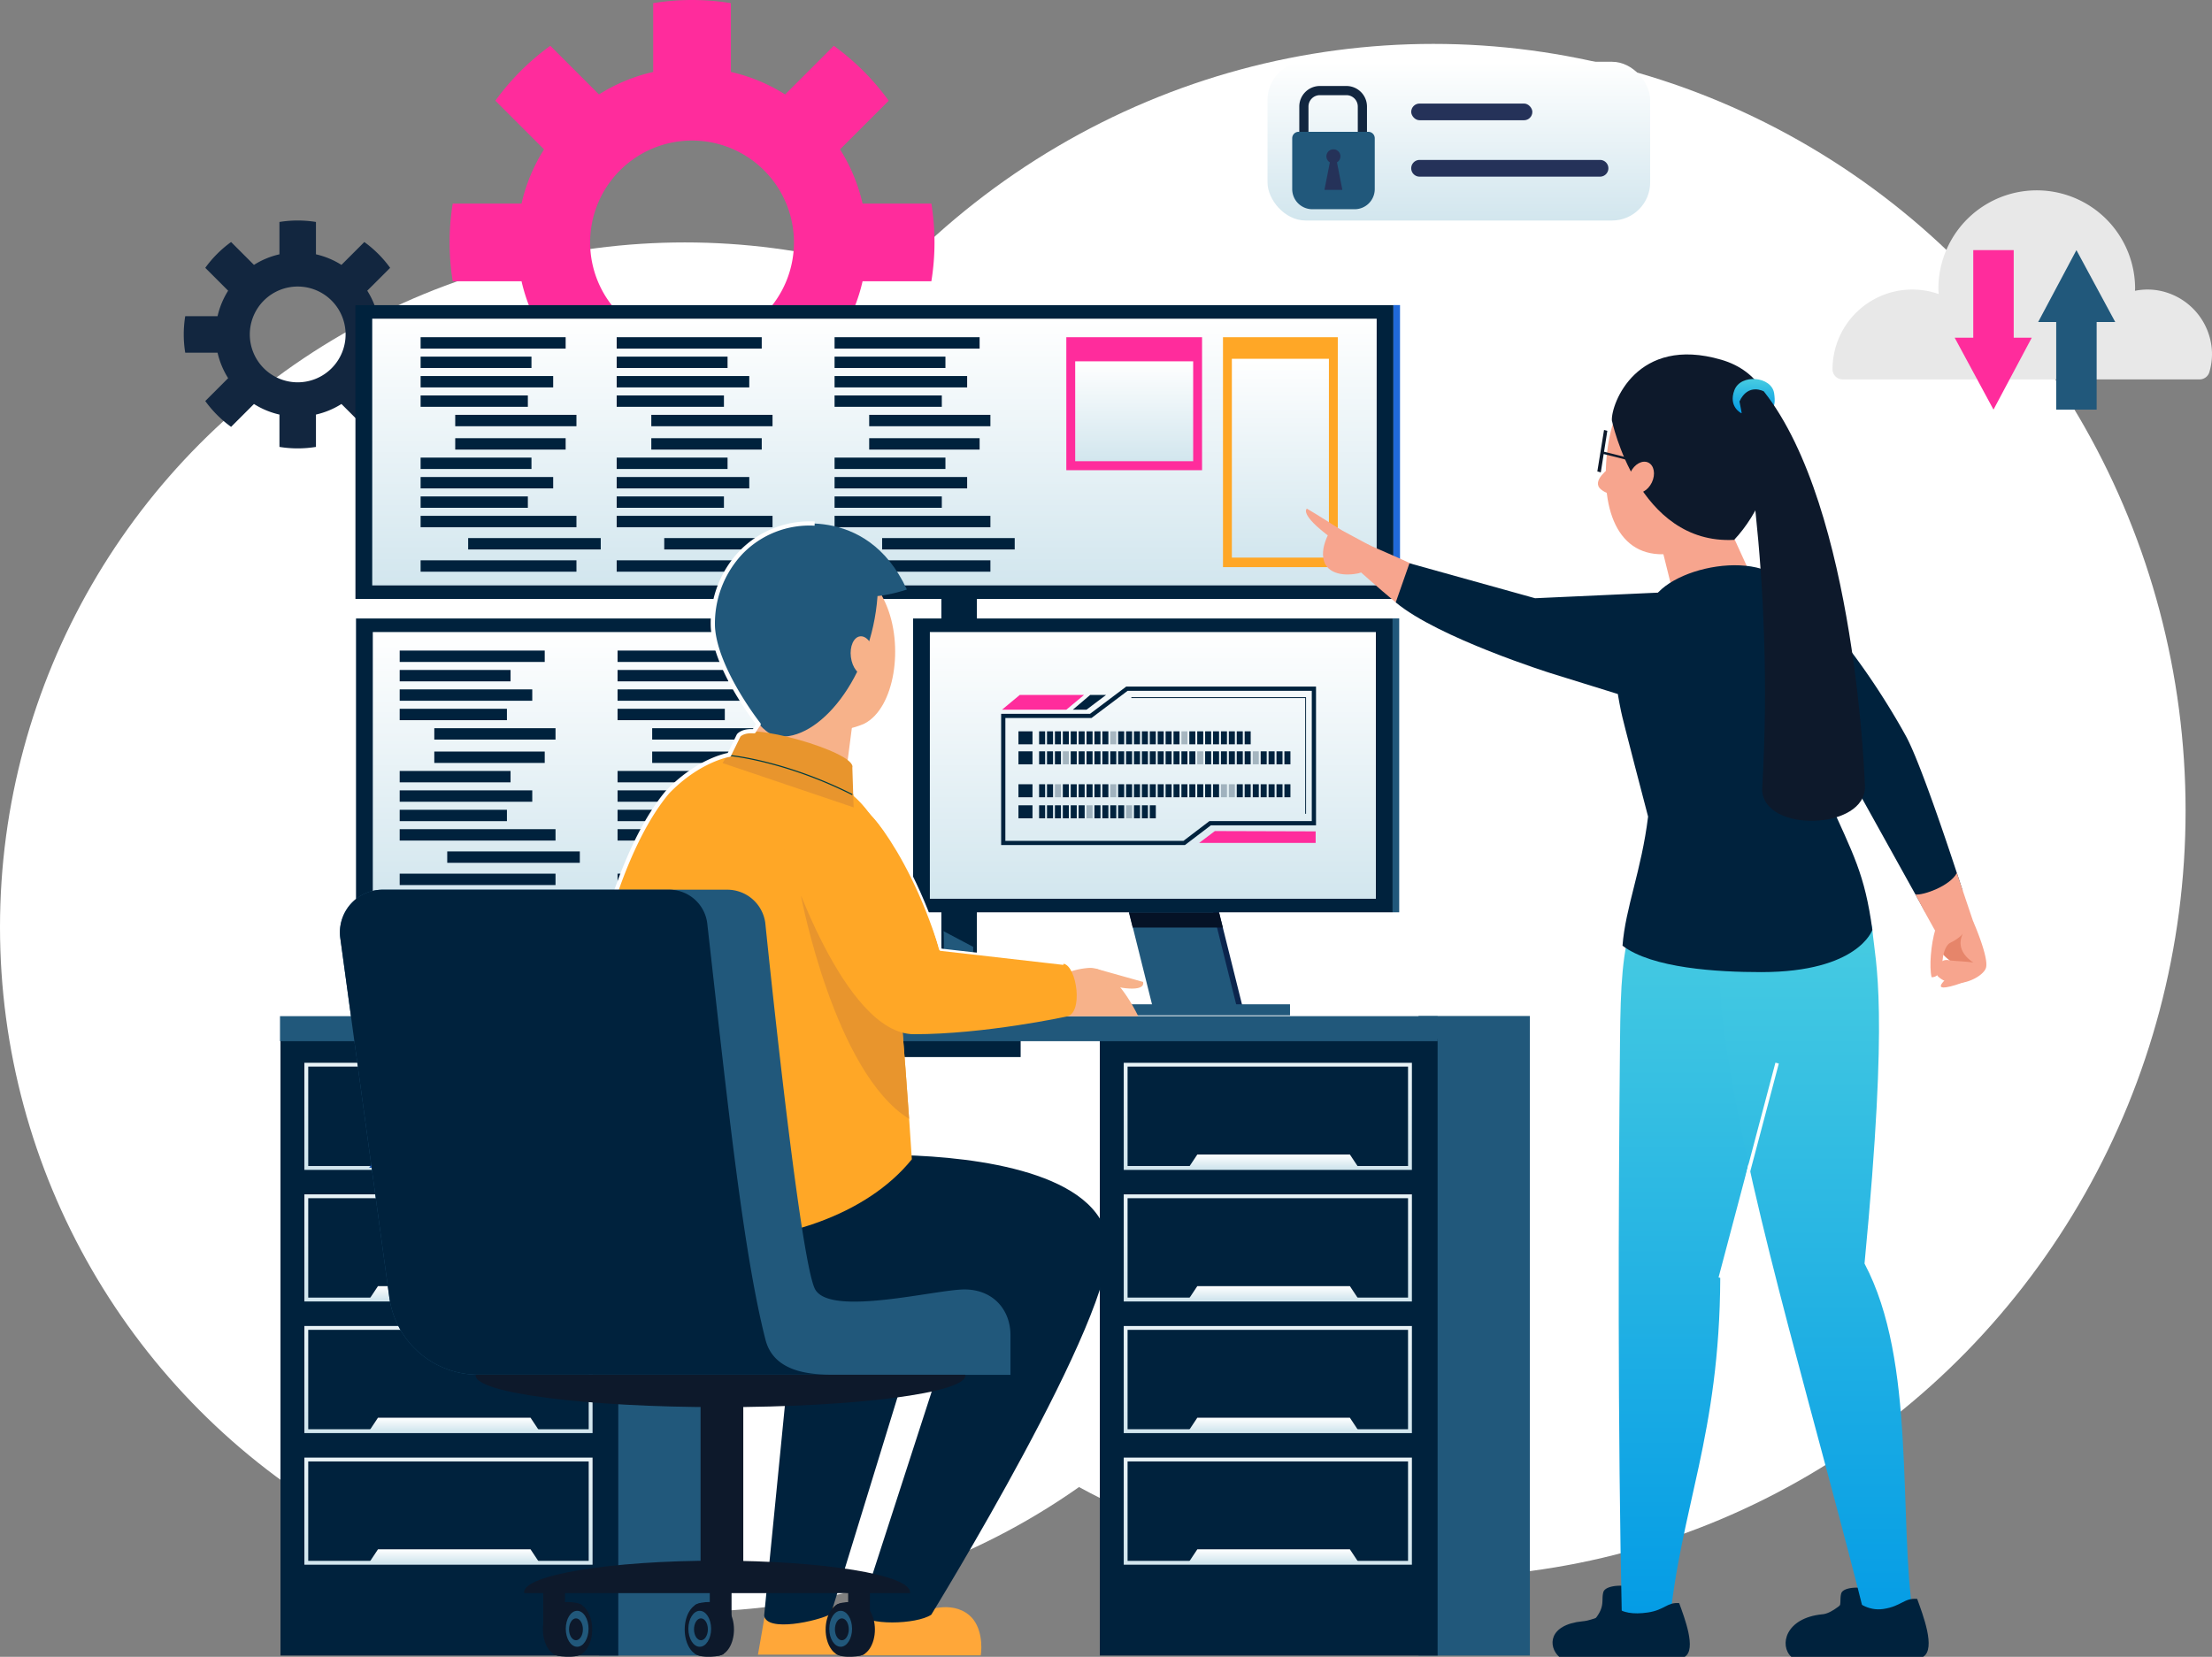 <svg xmlns="http://www.w3.org/2000/svg" xmlns:xlink="http://www.w3.org/1999/xlink" width="505" height="378.305" viewBox="0 0 505 378.305">
  <rect x="0" y="0" width="505" height="378.305" fill="#808080" stroke="none"/>
  <defs>
    <linearGradient id="linear-gradient" x1="0.5" x2="0.5" y2="1" gradientUnits="objectBoundingBox">
      <stop offset="0" stop-color="#fff"/>
      <stop offset="1" stop-color="#d2e6ee"/>
    </linearGradient>
    <linearGradient id="linear-gradient-21" x1="0.5" x2="0.5" y2="1" gradientUnits="objectBoundingBox">
      <stop offset="0" stop-color="#4dd0e1"/>
      <stop offset="1" stop-color="#039be5"/>
    </linearGradient>
  </defs>
  <g id="Grupo_179242" data-name="Grupo 179242" transform="translate(-312.615 -7250.682)">
    <ellipse id="Elipse_5564" data-name="Elipse 5564" cx="171.735" cy="175.079" rx="171.735" ry="175.079" transform="translate(468.115 7260.705)" fill="#fff"/>
    <circle id="Elipse_5565" data-name="Elipse 5565" cx="156.345" cy="156.345" r="156.345" transform="translate(312.615 7306.035)" fill="#fff"/>
    <path id="Trazado_195207" data-name="Trazado 195207" d="M526.262,201.884a55.257,55.257,0,0,0,0-17.733H510.554a39.667,39.667,0,0,0-5.141-12.382l11.108-11.109a55.618,55.618,0,0,0-12.539-12.539l-11.108,11.107a39.693,39.693,0,0,0-12.382-5.14V138.38a55.266,55.266,0,0,0-17.734,0v15.708a39.655,39.655,0,0,0-12.381,5.14L439.268,148.12a55.654,55.654,0,0,0-12.541,12.539l11.109,11.109a39.66,39.66,0,0,0-5.14,12.382H416.988a55.255,55.255,0,0,0,0,17.733H432.7a39.662,39.662,0,0,0,5.14,12.382l-11.109,11.109a55.686,55.686,0,0,0,12.541,12.541l11.109-11.109a39.668,39.668,0,0,0,12.381,5.14v15.708a55.262,55.262,0,0,0,17.734,0V231.946a39.664,39.664,0,0,0,12.382-5.14l11.108,11.109a55.65,55.65,0,0,0,12.539-12.541l-11.108-11.109a39.669,39.669,0,0,0,5.141-12.382Zm-54.638,14.4a23.265,23.265,0,1,1,23.265-23.265A23.265,23.265,0,0,1,471.624,216.282Z" transform="translate(-1.017 7113.019)" fill="#ff2c9c"/>
    <path id="Trazado_195208" data-name="Trazado 195208" d="M418.551,191.735a25.977,25.977,0,0,0,0-8.335h-7.382a18.651,18.651,0,0,0-2.417-5.819l5.222-5.221a26.157,26.157,0,0,0-5.894-5.894l-5.222,5.221a18.617,18.617,0,0,0-5.819-2.416v-7.382a25.976,25.976,0,0,0-8.335,0v7.382a18.631,18.631,0,0,0-5.819,2.416l-5.221-5.221a26.135,26.135,0,0,0-5.894,5.894l5.221,5.221a18.647,18.647,0,0,0-2.416,5.819h-7.382a25.977,25.977,0,0,0,0,8.335h7.382a18.647,18.647,0,0,0,2.416,5.819l-5.221,5.221a26.135,26.135,0,0,0,5.894,5.894l5.221-5.221a18.632,18.632,0,0,0,5.819,2.416v7.384a25.975,25.975,0,0,0,8.335,0v-7.384a18.618,18.618,0,0,0,5.819-2.416l5.222,5.221a26.157,26.157,0,0,0,5.894-5.894l-5.222-5.221a18.651,18.651,0,0,0,2.417-5.819ZM392.872,198.5a10.935,10.935,0,1,1,10.934-10.934A10.934,10.934,0,0,1,392.872,198.5Z" transform="translate(-12.291 7139.477)" fill="#12263f"/>
    <g id="Grupo_152551" data-name="Grupo 152551" transform="translate(376.539 7320.339)">
      <g id="Grupo_61666" data-name="Grupo 61666" transform="translate(0 0)">
        <g id="Grupo_61627" data-name="Grupo 61627" transform="translate(139.839 40.504)">
          <rect id="Rectángulo_29704" data-name="Rectángulo 29704" width="29.251" height="13.612" transform="translate(0 117.588)" fill="#00223d"/>
          <rect id="Rectángulo_29705" data-name="Rectángulo 29705" width="8.109" height="121.643" transform="translate(11.15)" fill="#00223d"/>
          <path id="Trazado_131892" data-name="Trazado 131892" d="M944.393,1331.175l6.761,3.575v11.5h-6.761S944.587,1331.37,944.393,1331.175Z" transform="translate(-932.744 -1228.718)" fill="#21587b"/>
        </g>
        <g id="Grupo_61640" data-name="Grupo 61640" transform="translate(0 162.327)">
          <g id="Grupo_61633" data-name="Grupo 61633" transform="translate(0.111 5.263)">
            <rect id="Rectángulo_29706" data-name="Rectángulo 29706" width="25.419" height="140.76" transform="translate(72.763)" fill="#21587b"/>
            <g id="Grupo_61632" data-name="Grupo 61632">
              <rect id="Rectángulo_29707" data-name="Rectángulo 29707" width="77.116" height="140.76" fill="#00223d"/>
              <g id="Grupo_61628" data-name="Grupo 61628" transform="translate(5.456 5.417)">
                <path id="Trazado_131893" data-name="Trazado 131893" d="M721.063,1415.164h-65.79v-24.456h65.79Zm-64.91-.879h64.03v-22.7h-64.03Z" transform="translate(-655.273 -1390.708)" fill="url(#linear-gradient)"/>
                <path id="Trazado_131894" data-name="Trazado 131894" d="M723.431,1435.246H684.567l2.017-3.036h34.83Z" transform="translate(-669.782 -1411.264)" fill="#1b57b3"/>
              </g>
              <g id="Grupo_61629" data-name="Grupo 61629" transform="translate(5.456 35.468)">
                <path id="Trazado_131895" data-name="Trazado 131895" d="M721.063,1474.7h-65.79v-24.456h65.79Zm-64.91-.879h64.03v-22.7h-64.03Z" transform="translate(-655.273 -1450.249)" fill="url(#linear-gradient)"/>
                <path id="Trazado_131896" data-name="Trazado 131896" d="M723.431,1494.786H684.567l2.017-3.035h34.83Z" transform="translate(-669.782 -1470.805)" fill="url(#linear-gradient)"/>
              </g>
              <g id="Grupo_61630" data-name="Grupo 61630" transform="translate(5.456 65.518)">
                <path id="Trazado_131897" data-name="Trazado 131897" d="M721.063,1534.245h-65.79v-24.456h65.79Zm-64.91-.879h64.03v-22.7h-64.03Z" transform="translate(-655.273 -1509.789)" fill="url(#linear-gradient)"/>
                <path id="Trazado_131898" data-name="Trazado 131898" d="M723.431,1554.327H684.567l2.017-3.035h34.83Z" transform="translate(-669.782 -1530.345)" fill="url(#linear-gradient)"/>
              </g>
              <g id="Grupo_61631" data-name="Grupo 61631" transform="translate(5.456 95.569)">
                <path id="Trazado_131899" data-name="Trazado 131899" d="M721.063,1593.786h-65.79V1569.33h65.79Zm-64.91-.879h64.03v-22.7h-64.03Z" transform="translate(-655.273 -1569.33)" fill="url(#linear-gradient)"/>
                <path id="Trazado_131900" data-name="Trazado 131900" d="M723.431,1613.867H684.567l2.017-3.035h34.83Z" transform="translate(-669.782 -1589.886)" fill="url(#linear-gradient)"/>
              </g>
            </g>
          </g>
          <g id="Grupo_61639" data-name="Grupo 61639" transform="translate(187.166)">
            <rect id="Rectángulo_29708" data-name="Rectángulo 29708" width="25.419" height="146.023" transform="translate(72.763)" fill="#21587b"/>
            <g id="Grupo_61638" data-name="Grupo 61638" transform="translate(0 5.263)">
              <rect id="Rectángulo_29709" data-name="Rectángulo 29709" width="77.116" height="140.76" fill="#00223d"/>
              <g id="Grupo_61634" data-name="Grupo 61634" transform="translate(5.456 5.417)">
                <path id="Trazado_131901" data-name="Trazado 131901" d="M1091.685,1415.164H1025.9v-24.456h65.79Zm-64.91-.879h64.03v-22.7h-64.03Z" transform="translate(-1025.895 -1390.708)" fill="url(#linear-gradient)"/>
                <path id="Trazado_131902" data-name="Trazado 131902" d="M1094.053,1435.246h-38.864l2.017-3.036h34.83Z" transform="translate(-1040.404 -1411.264)" fill="url(#linear-gradient)"/>
              </g>
              <g id="Grupo_61635" data-name="Grupo 61635" transform="translate(5.456 35.468)">
                <path id="Trazado_131903" data-name="Trazado 131903" d="M1091.685,1474.7H1025.9v-24.456h65.79Zm-64.91-.879h64.03v-22.7h-64.03Z" transform="translate(-1025.895 -1450.249)" fill="url(#linear-gradient)"/>
                <path id="Trazado_131904" data-name="Trazado 131904" d="M1094.053,1494.786h-38.864l2.017-3.035h34.83Z" transform="translate(-1040.404 -1470.805)" fill="url(#linear-gradient)"/>
              </g>
              <g id="Grupo_61636" data-name="Grupo 61636" transform="translate(5.456 65.518)">
                <path id="Trazado_131905" data-name="Trazado 131905" d="M1091.685,1534.245H1025.9v-24.456h65.79Zm-64.91-.879h64.03v-22.7h-64.03Z" transform="translate(-1025.895 -1509.789)" fill="url(#linear-gradient)"/>
                <path id="Trazado_131906" data-name="Trazado 131906" d="M1094.053,1554.327h-38.864l2.017-3.035h34.83Z" transform="translate(-1040.404 -1530.345)" fill="url(#linear-gradient)"/>
              </g>
              <g id="Grupo_61637" data-name="Grupo 61637" transform="translate(5.456 95.569)">
                <path id="Trazado_131907" data-name="Trazado 131907" d="M1091.685,1593.786H1025.9V1569.33h65.79Zm-64.91-.879h64.03v-22.7h-64.03Z" transform="translate(-1025.895 -1569.33)" fill="url(#linear-gradient)"/>
                <path id="Trazado_131908" data-name="Trazado 131908" d="M1094.053,1613.867h-38.864l2.017-3.035h34.83Z" transform="translate(-1040.404 -1589.886)" fill="url(#linear-gradient)"/>
              </g>
            </g>
          </g>
          <rect id="Rectángulo_29710" data-name="Rectángulo 29710" width="264.285" height="5.715" transform="translate(0 0.037)" fill="#21587b"/>
        </g>
        <g id="Grupo_61647" data-name="Grupo 61647" transform="translate(17.355 71.548)">
          <g id="Grupo_61641" data-name="Grupo 61641" transform="translate(38.546 23.969)">
            <path id="Trazado_131909" data-name="Trazado 131909" d="M793.25,1302.926H774.037l-16.4-65.754h19.213Z" transform="translate(-756.308 -1237.172)" fill="#0b254d"/>
            <path id="Trazado_131910" data-name="Trazado 131910" d="M790.615,1302.926H771.4L755,1237.172h19.213Z" transform="translate(-755.002 -1237.172)" fill="#2475f2"/>
            <path id="Trazado_131911" data-name="Trazado 131911" d="M797.7,1326.131H777.124l-.864-3.463h20.572Z" transform="translate(-765.531 -1279.518)" fill="#0b254d"/>
          </g>
          <g id="Grupo_61646" data-name="Grupo 61646">
            <rect id="Rectángulo_29711" data-name="Rectángulo 29711" width="109.485" height="67.089" transform="translate(0 0.017)" fill="#00223d"/>
            <rect id="Rectángulo_29712" data-name="Rectángulo 29712" width="101.822" height="60.901" transform="translate(3.832 3.111)" fill="url(#linear-gradient)"/>
            <g id="Grupo_61643" data-name="Grupo 61643" transform="translate(9.968 7.34)">
              <g id="Grupo_61642" data-name="Grupo 61642">
                <rect id="Rectángulo_29713" data-name="Rectángulo 29713" width="33.114" height="2.598" fill="#00223d"/>
                <rect id="Rectángulo_29714" data-name="Rectángulo 29714" width="25.311" height="2.598" transform="translate(0 4.432)" fill="#00223d"/>
                <rect id="Rectángulo_29715" data-name="Rectángulo 29715" width="30.268" height="2.598" transform="translate(0 8.863)" fill="#00223d"/>
                <rect id="Rectángulo_29716" data-name="Rectángulo 29716" width="24.485" height="2.598" transform="translate(0 13.295)" fill="#00223d"/>
                <rect id="Rectángulo_29717" data-name="Rectángulo 29717" width="27.674" height="2.598" transform="translate(7.904 17.727)" fill="#00223d"/>
                <rect id="Rectángulo_29718" data-name="Rectángulo 29718" width="25.21" height="2.598" transform="translate(7.904 23.058)" fill="#00223d"/>
                <rect id="Rectángulo_29719" data-name="Rectángulo 29719" width="25.311" height="2.598" transform="translate(0 27.489)" fill="#00223d"/>
                <rect id="Rectángulo_29720" data-name="Rectángulo 29720" width="30.268" height="2.598" transform="translate(0 31.921)" fill="#00223d"/>
                <rect id="Rectángulo_29721" data-name="Rectángulo 29721" width="24.485" height="2.598" transform="translate(0 36.353)" fill="#00223d"/>
                <rect id="Rectángulo_29722" data-name="Rectángulo 29722" width="35.579" height="2.598" transform="translate(0 40.784)" fill="#00223d"/>
                <rect id="Rectángulo_29723" data-name="Rectángulo 29723" width="30.268" height="2.598" transform="translate(10.857 45.863)" fill="#00223d"/>
                <rect id="Rectángulo_29724" data-name="Rectángulo 29724" width="35.579" height="2.598" transform="translate(0 50.941)" fill="#00223d"/>
              </g>
            </g>
            <g id="Grupo_61645" data-name="Grupo 61645" transform="translate(59.71 7.34)">
              <g id="Grupo_61644" data-name="Grupo 61644">
                <rect id="Rectángulo_29725" data-name="Rectángulo 29725" width="33.114" height="2.598" fill="#00223d"/>
                <rect id="Rectángulo_29726" data-name="Rectángulo 29726" width="25.311" height="2.598" transform="translate(0 4.432)" fill="#00223d"/>
                <rect id="Rectángulo_29727" data-name="Rectángulo 29727" width="30.268" height="2.598" transform="translate(0 8.863)" fill="#00223d"/>
                <rect id="Rectángulo_29728" data-name="Rectángulo 29728" width="24.485" height="2.598" transform="translate(0 13.295)" fill="#00223d"/>
                <rect id="Rectángulo_29729" data-name="Rectángulo 29729" width="27.674" height="2.598" transform="translate(7.904 17.727)" fill="#00223d"/>
                <rect id="Rectángulo_29730" data-name="Rectángulo 29730" width="25.209" height="2.598" transform="translate(7.904 23.058)" fill="#00223d"/>
                <rect id="Rectángulo_29731" data-name="Rectángulo 29731" width="25.311" height="2.598" transform="translate(0 27.489)" fill="#00223d"/>
                <rect id="Rectángulo_29732" data-name="Rectángulo 29732" width="30.268" height="2.598" transform="translate(0 31.921)" fill="#00223d"/>
                <rect id="Rectángulo_29733" data-name="Rectángulo 29733" width="24.485" height="2.598" transform="translate(0 36.353)" fill="#00223d"/>
                <rect id="Rectángulo_29734" data-name="Rectángulo 29734" width="35.579" height="2.598" transform="translate(0 40.784)" fill="#00223d"/>
                <rect id="Rectángulo_29735" data-name="Rectángulo 29735" width="30.268" height="2.598" transform="translate(10.857 45.863)" fill="#00223d"/>
                <rect id="Rectángulo_29736" data-name="Rectángulo 29736" width="35.579" height="2.598" transform="translate(0 50.941)" fill="#00223d"/>
              </g>
            </g>
            <rect id="Rectángulo_29737" data-name="Rectángulo 29737" width="1.507" height="67.105" transform="translate(109.477)" fill="#15458c"/>
          </g>
          <rect id="Rectángulo_29738" data-name="Rectángulo 29738" width="52.716" height="2.523" transform="translate(33.337 88.105)" fill="#2475f2"/>
        </g>
        <g id="Grupo_61657" data-name="Grupo 61657" transform="translate(144.532 71.548)">
          <g id="Grupo_61648" data-name="Grupo 61648" transform="translate(38.546 23.969)">
            <path id="Trazado_131912" data-name="Trazado 131912" d="M1045.232,1302.926h-19.213l-16.4-65.754h19.213Z" transform="translate(-1008.29 -1237.172)" fill="#0b254d"/>
            <path id="Trazado_131913" data-name="Trazado 131913" d="M1042.6,1302.926h-19.213l-16.4-65.754H1026.2Z" transform="translate(-1006.984 -1237.172)" fill="#21587b"/>
            <path id="Trazado_131914" data-name="Trazado 131914" d="M1049.678,1326.131h-20.572l-.864-3.463h20.572Z" transform="translate(-1017.513 -1279.518)" fill="#051226"/>
          </g>
          <g id="Grupo_61656" data-name="Grupo 61656">
            <rect id="Rectángulo_29739" data-name="Rectángulo 29739" width="109.485" height="67.089" transform="translate(0 0.017)" fill="#00223d"/>
            <rect id="Rectángulo_29740" data-name="Rectángulo 29740" width="101.822" height="60.901" transform="translate(3.832 3.111)" fill="url(#linear-gradient)"/>
            <g id="Grupo_61655" data-name="Grupo 61655" transform="translate(20.107 15.563)">
              <g id="Grupo_61650" data-name="Grupo 61650">
                <path id="Trazado_131915" data-name="Trazado 131915" d="M1012.41,1256.7H970.451v-29.969h20.293l8.262-6.216h43.329V1252.2h-24.013Zm-41-.964h40.67l5.911-4.5h23.376V1221.48H999.328l-8.261,6.215H971.415Z" transform="translate(-970.451 -1220.516)" fill="#00223d"/>
                <g id="Grupo_61649" data-name="Grupo 61649" transform="translate(0.193 1.909)">
                  <path id="Trazado_131916" data-name="Trazado 131916" d="M989.561,1224.3l-4.045,3.369H970.834l4.054-3.369Z" transform="translate(-970.834 -1224.298)" fill="#ff2c9c"/>
                  <path id="Trazado_131917" data-name="Trazado 131917" d="M1010.462,1224.3l-4.47,3.369h-3.118l3.958-3.369Z" transform="translate(-986.703 -1224.298)" fill="#00223d"/>
                </g>
                <path id="Trazado_131918" data-name="Trazado 131918" d="M1063.587,1285.88l-3.6,2.714h26.609v-2.646Z" transform="translate(-1014.797 -1252.89)" fill="#ff2c9c"/>
                <path id="Trazado_131919" data-name="Trazado 131919" d="M1069.23,1251.94h-.193v-26.424h-39.686v-.193h39.878Z" transform="translate(-999.624 -1222.897)" fill="#00223d"/>
              </g>
              <g id="Grupo_61651" data-name="Grupo 61651" transform="translate(3.949 10.216)">
                <rect id="Rectángulo_29741" data-name="Rectángulo 29741" width="3.206" height="2.968" fill="#00223d"/>
                <rect id="Rectángulo_29742" data-name="Rectángulo 29742" width="1.377" height="2.968" transform="translate(4.714)" fill="#00223d"/>
                <rect id="Rectángulo_29743" data-name="Rectángulo 29743" width="1.378" height="2.968" transform="translate(6.519)" fill="#00223d"/>
                <rect id="Rectángulo_29744" data-name="Rectángulo 29744" width="1.377" height="2.968" transform="translate(8.324)" fill="#00223d"/>
                <rect id="Rectángulo_29745" data-name="Rectángulo 29745" width="1.377" height="2.968" transform="translate(10.129)" fill="#00223d"/>
                <rect id="Rectángulo_29746" data-name="Rectángulo 29746" width="1.377" height="2.968" transform="translate(11.934)" fill="#00223d"/>
                <rect id="Rectángulo_29747" data-name="Rectángulo 29747" width="1.377" height="2.968" transform="translate(13.739)" fill="#00223d"/>
                <rect id="Rectángulo_29748" data-name="Rectángulo 29748" width="1.377" height="2.968" transform="translate(15.544)" fill="#00223d"/>
                <rect id="Rectángulo_29749" data-name="Rectángulo 29749" width="1.377" height="2.968" transform="translate(17.349)" fill="#00223d"/>
                <rect id="Rectángulo_29750" data-name="Rectángulo 29750" width="1.378" height="2.968" transform="translate(19.154)" fill="#00223d"/>
                <rect id="Rectángulo_29751" data-name="Rectángulo 29751" width="1.377" height="2.968" transform="translate(20.959)" fill="#00223d" opacity="0.3"/>
                <rect id="Rectángulo_29752" data-name="Rectángulo 29752" width="1.377" height="2.968" transform="translate(22.764)" fill="#00223d"/>
                <rect id="Rectángulo_29753" data-name="Rectángulo 29753" width="1.377" height="2.968" transform="translate(24.569)" fill="#00223d"/>
                <rect id="Rectángulo_29754" data-name="Rectángulo 29754" width="1.377" height="2.968" transform="translate(26.374)" fill="#00223d"/>
                <rect id="Rectángulo_29755" data-name="Rectángulo 29755" width="1.377" height="2.968" transform="translate(28.179)" fill="#00223d"/>
                <rect id="Rectángulo_29756" data-name="Rectángulo 29756" width="1.377" height="2.968" transform="translate(29.984)" fill="#00223d"/>
                <rect id="Rectángulo_29757" data-name="Rectángulo 29757" width="1.377" height="2.968" transform="translate(31.789)" fill="#00223d"/>
                <rect id="Rectángulo_29758" data-name="Rectángulo 29758" width="1.377" height="2.968" transform="translate(33.594)" fill="#00223d"/>
                <rect id="Rectángulo_29759" data-name="Rectángulo 29759" width="1.377" height="2.968" transform="translate(35.399)" fill="#00223d"/>
                <rect id="Rectángulo_29760" data-name="Rectángulo 29760" width="1.377" height="2.968" transform="translate(37.204)" fill="#00223d" opacity="0.3"/>
                <rect id="Rectángulo_29761" data-name="Rectángulo 29761" width="1.377" height="2.968" transform="translate(39.009)" fill="#00223d"/>
                <rect id="Rectángulo_29762" data-name="Rectángulo 29762" width="1.377" height="2.968" transform="translate(40.814)" fill="#00223d"/>
                <rect id="Rectángulo_29763" data-name="Rectángulo 29763" width="1.377" height="2.968" transform="translate(42.619)" fill="#00223d"/>
                <rect id="Rectángulo_29764" data-name="Rectángulo 29764" width="1.377" height="2.968" transform="translate(44.424)" fill="#00223d"/>
                <rect id="Rectángulo_29765" data-name="Rectángulo 29765" width="1.377" height="2.968" transform="translate(46.229)" fill="#00223d"/>
                <rect id="Rectángulo_29766" data-name="Rectángulo 29766" width="1.377" height="2.968" transform="translate(48.034)" fill="#00223d"/>
                <rect id="Rectángulo_29767" data-name="Rectángulo 29767" width="1.378" height="2.968" transform="translate(49.839)" fill="#00223d"/>
                <rect id="Rectángulo_29768" data-name="Rectángulo 29768" width="1.377" height="2.968" transform="translate(51.644)" fill="#00223d"/>
              </g>
              <g id="Grupo_61652" data-name="Grupo 61652" transform="translate(3.949 14.784)">
                <rect id="Rectángulo_29769" data-name="Rectángulo 29769" width="3.206" height="2.968" fill="#00223d"/>
                <rect id="Rectángulo_29770" data-name="Rectángulo 29770" width="1.377" height="2.968" transform="translate(4.714)" fill="#00223d"/>
                <rect id="Rectángulo_29771" data-name="Rectángulo 29771" width="1.378" height="2.968" transform="translate(6.519)" fill="#00223d"/>
                <rect id="Rectángulo_29772" data-name="Rectángulo 29772" width="1.377" height="2.968" transform="translate(8.324)" fill="#00223d"/>
                <rect id="Rectángulo_29773" data-name="Rectángulo 29773" width="1.377" height="2.968" transform="translate(10.129)" fill="#00223d" opacity="0.3"/>
                <rect id="Rectángulo_29774" data-name="Rectángulo 29774" width="1.377" height="2.968" transform="translate(11.934)" fill="#00223d"/>
                <rect id="Rectángulo_29775" data-name="Rectángulo 29775" width="1.377" height="2.968" transform="translate(13.739)" fill="#00223d"/>
                <rect id="Rectángulo_29776" data-name="Rectángulo 29776" width="1.377" height="2.968" transform="translate(15.544)" fill="#00223d"/>
                <rect id="Rectángulo_29777" data-name="Rectángulo 29777" width="1.377" height="2.968" transform="translate(17.349)" fill="#00223d"/>
                <rect id="Rectángulo_29778" data-name="Rectángulo 29778" width="1.378" height="2.968" transform="translate(19.154)" fill="#00223d"/>
                <rect id="Rectángulo_29779" data-name="Rectángulo 29779" width="1.377" height="2.968" transform="translate(20.959)" fill="#00223d"/>
                <rect id="Rectángulo_29780" data-name="Rectángulo 29780" width="1.377" height="2.968" transform="translate(22.764)" fill="#00223d"/>
                <rect id="Rectángulo_29781" data-name="Rectángulo 29781" width="1.377" height="2.968" transform="translate(24.569)" fill="#00223d"/>
                <rect id="Rectángulo_29782" data-name="Rectángulo 29782" width="1.377" height="2.968" transform="translate(26.374)" fill="#00223d"/>
                <rect id="Rectángulo_29783" data-name="Rectángulo 29783" width="1.377" height="2.968" transform="translate(28.179)" fill="#00223d"/>
                <rect id="Rectángulo_29784" data-name="Rectángulo 29784" width="1.377" height="2.968" transform="translate(29.984)" fill="#00223d"/>
                <rect id="Rectángulo_29785" data-name="Rectángulo 29785" width="1.377" height="2.968" transform="translate(31.789)" fill="#00223d"/>
                <rect id="Rectángulo_29786" data-name="Rectángulo 29786" width="1.377" height="2.968" transform="translate(33.594)" fill="#00223d"/>
                <rect id="Rectángulo_29787" data-name="Rectángulo 29787" width="1.377" height="2.968" transform="translate(35.399)" fill="#00223d"/>
                <rect id="Rectángulo_29788" data-name="Rectángulo 29788" width="1.377" height="2.968" transform="translate(37.204)" fill="#00223d"/>
                <rect id="Rectángulo_29789" data-name="Rectángulo 29789" width="1.377" height="2.968" transform="translate(39.009)" fill="#00223d"/>
                <rect id="Rectángulo_29790" data-name="Rectángulo 29790" width="1.377" height="2.968" transform="translate(40.814)" fill="#00223d" opacity="0.3"/>
                <rect id="Rectángulo_29791" data-name="Rectángulo 29791" width="1.377" height="2.968" transform="translate(42.619)" fill="#00223d"/>
                <rect id="Rectángulo_29792" data-name="Rectángulo 29792" width="1.377" height="2.968" transform="translate(44.424)" fill="#00223d"/>
                <rect id="Rectángulo_29793" data-name="Rectángulo 29793" width="1.377" height="2.968" transform="translate(46.229)" fill="#00223d"/>
                <rect id="Rectángulo_29794" data-name="Rectángulo 29794" width="1.377" height="2.968" transform="translate(48.034)" fill="#00223d"/>
                <rect id="Rectángulo_29795" data-name="Rectángulo 29795" width="1.378" height="2.968" transform="translate(49.839)" fill="#00223d"/>
                <rect id="Rectángulo_29796" data-name="Rectángulo 29796" width="1.377" height="2.968" transform="translate(51.644)" fill="#00223d"/>
                <rect id="Rectángulo_29797" data-name="Rectángulo 29797" width="1.377" height="2.968" transform="translate(53.496)" fill="#00223d" opacity="0.3"/>
                <rect id="Rectángulo_29798" data-name="Rectángulo 29798" width="1.378" height="2.968" transform="translate(55.301)" fill="#00223d"/>
                <rect id="Rectángulo_29799" data-name="Rectángulo 29799" width="1.377" height="2.968" transform="translate(57.106)" fill="#00223d"/>
                <rect id="Rectángulo_29800" data-name="Rectángulo 29800" width="1.377" height="2.968" transform="translate(58.911)" fill="#00223d"/>
                <rect id="Rectángulo_29801" data-name="Rectángulo 29801" width="1.377" height="2.968" transform="translate(60.716)" fill="#00223d"/>
              </g>
              <g id="Grupo_61653" data-name="Grupo 61653" transform="translate(3.949 22.301)">
                <rect id="Rectángulo_29802" data-name="Rectángulo 29802" width="3.206" height="2.968" fill="#00223d"/>
                <rect id="Rectángulo_29803" data-name="Rectángulo 29803" width="1.377" height="2.968" transform="translate(4.714)" fill="#00223d"/>
                <rect id="Rectángulo_29804" data-name="Rectángulo 29804" width="1.378" height="2.968" transform="translate(6.519)" fill="#00223d"/>
                <rect id="Rectángulo_29805" data-name="Rectángulo 29805" width="1.377" height="2.968" transform="translate(8.324)" fill="#00223d" opacity="0.3"/>
                <rect id="Rectángulo_29806" data-name="Rectángulo 29806" width="1.377" height="2.968" transform="translate(10.129)" fill="#00223d"/>
                <rect id="Rectángulo_29807" data-name="Rectángulo 29807" width="1.377" height="2.968" transform="translate(11.934)" fill="#00223d"/>
                <rect id="Rectángulo_29808" data-name="Rectángulo 29808" width="1.377" height="2.968" transform="translate(13.739)" fill="#00223d"/>
                <rect id="Rectángulo_29809" data-name="Rectángulo 29809" width="1.377" height="2.968" transform="translate(15.544)" fill="#00223d"/>
                <rect id="Rectángulo_29810" data-name="Rectángulo 29810" width="1.377" height="2.968" transform="translate(17.349)" fill="#00223d"/>
                <rect id="Rectángulo_29811" data-name="Rectángulo 29811" width="1.378" height="2.968" transform="translate(19.154)" fill="#00223d"/>
                <rect id="Rectángulo_29812" data-name="Rectángulo 29812" width="1.377" height="2.968" transform="translate(20.959)" fill="#00223d" opacity="0.3"/>
                <rect id="Rectángulo_29813" data-name="Rectángulo 29813" width="1.377" height="2.968" transform="translate(22.764)" fill="#00223d"/>
                <rect id="Rectángulo_29814" data-name="Rectángulo 29814" width="1.377" height="2.968" transform="translate(24.569)" fill="#00223d"/>
                <rect id="Rectángulo_29815" data-name="Rectángulo 29815" width="1.377" height="2.968" transform="translate(26.374)" fill="#00223d"/>
                <rect id="Rectángulo_29816" data-name="Rectángulo 29816" width="1.377" height="2.968" transform="translate(28.179)" fill="#00223d"/>
                <rect id="Rectángulo_29817" data-name="Rectángulo 29817" width="1.377" height="2.968" transform="translate(29.984)" fill="#00223d"/>
                <rect id="Rectángulo_29818" data-name="Rectángulo 29818" width="1.377" height="2.968" transform="translate(31.789)" fill="#00223d"/>
                <rect id="Rectángulo_29819" data-name="Rectángulo 29819" width="1.377" height="2.968" transform="translate(33.594)" fill="#00223d"/>
                <rect id="Rectángulo_29820" data-name="Rectángulo 29820" width="1.377" height="2.968" transform="translate(35.399)" fill="#00223d"/>
                <rect id="Rectángulo_29821" data-name="Rectángulo 29821" width="1.377" height="2.968" transform="translate(37.204)" fill="#00223d"/>
                <rect id="Rectángulo_29822" data-name="Rectángulo 29822" width="1.377" height="2.968" transform="translate(39.009)" fill="#00223d"/>
                <rect id="Rectángulo_29823" data-name="Rectángulo 29823" width="1.377" height="2.968" transform="translate(40.814)" fill="#00223d"/>
                <rect id="Rectángulo_29824" data-name="Rectángulo 29824" width="1.377" height="2.968" transform="translate(42.619)" fill="#00223d"/>
                <rect id="Rectángulo_29825" data-name="Rectángulo 29825" width="1.377" height="2.968" transform="translate(44.424)" fill="#00223d"/>
                <rect id="Rectángulo_29826" data-name="Rectángulo 29826" width="1.377" height="2.968" transform="translate(46.229)" fill="#00223d" opacity="0.3"/>
                <rect id="Rectángulo_29827" data-name="Rectángulo 29827" width="1.377" height="2.968" transform="translate(48.034)" fill="#00223d" opacity="0.3"/>
                <rect id="Rectángulo_29828" data-name="Rectángulo 29828" width="1.378" height="2.968" transform="translate(49.839)" fill="#00223d"/>
                <rect id="Rectángulo_29829" data-name="Rectángulo 29829" width="1.377" height="2.968" transform="translate(51.644)" fill="#00223d"/>
                <rect id="Rectángulo_29830" data-name="Rectángulo 29830" width="1.377" height="2.968" transform="translate(53.496)" fill="#00223d"/>
                <rect id="Rectángulo_29831" data-name="Rectángulo 29831" width="1.378" height="2.968" transform="translate(55.301)" fill="#00223d"/>
                <rect id="Rectángulo_29832" data-name="Rectángulo 29832" width="1.377" height="2.968" transform="translate(57.106)" fill="#00223d"/>
                <rect id="Rectángulo_29833" data-name="Rectángulo 29833" width="1.377" height="2.968" transform="translate(58.911)" fill="#00223d"/>
                <rect id="Rectángulo_29834" data-name="Rectángulo 29834" width="1.377" height="2.968" transform="translate(60.716)" fill="#00223d"/>
              </g>
              <g id="Grupo_61654" data-name="Grupo 61654" transform="translate(3.949 27.108)">
                <rect id="Rectángulo_29835" data-name="Rectángulo 29835" width="3.206" height="2.968" fill="#00223d"/>
                <rect id="Rectángulo_29836" data-name="Rectángulo 29836" width="1.377" height="2.968" transform="translate(4.714)" fill="#00223d"/>
                <rect id="Rectángulo_29837" data-name="Rectángulo 29837" width="1.378" height="2.968" transform="translate(6.519)" fill="#00223d"/>
                <rect id="Rectángulo_29838" data-name="Rectángulo 29838" width="1.377" height="2.968" transform="translate(8.324)" fill="#00223d"/>
                <rect id="Rectángulo_29839" data-name="Rectángulo 29839" width="1.377" height="2.968" transform="translate(10.129)" fill="#00223d"/>
                <rect id="Rectángulo_29840" data-name="Rectángulo 29840" width="1.377" height="2.968" transform="translate(11.934)" fill="#00223d"/>
                <rect id="Rectángulo_29841" data-name="Rectángulo 29841" width="1.377" height="2.968" transform="translate(13.739)" fill="#00223d"/>
                <rect id="Rectángulo_29842" data-name="Rectángulo 29842" width="1.377" height="2.968" transform="translate(15.544)" fill="#00223d" opacity="0.3"/>
                <rect id="Rectángulo_29843" data-name="Rectángulo 29843" width="1.377" height="2.968" transform="translate(17.349)" fill="#00223d"/>
                <rect id="Rectángulo_29844" data-name="Rectángulo 29844" width="1.378" height="2.968" transform="translate(19.154)" fill="#00223d"/>
                <rect id="Rectángulo_29845" data-name="Rectángulo 29845" width="1.377" height="2.968" transform="translate(20.959)" fill="#00223d"/>
                <rect id="Rectángulo_29846" data-name="Rectángulo 29846" width="1.377" height="2.968" transform="translate(22.764)" fill="#00223d"/>
                <rect id="Rectángulo_29847" data-name="Rectángulo 29847" width="1.377" height="2.968" transform="translate(24.569)" fill="#00223d" opacity="0.3"/>
                <rect id="Rectángulo_29848" data-name="Rectángulo 29848" width="1.377" height="2.968" transform="translate(26.374)" fill="#00223d"/>
                <rect id="Rectángulo_29849" data-name="Rectángulo 29849" width="1.377" height="2.968" transform="translate(28.179)" fill="#00223d"/>
                <rect id="Rectángulo_29850" data-name="Rectángulo 29850" width="1.377" height="2.968" transform="translate(29.984)" fill="#00223d"/>
              </g>
            </g>
            <rect id="Rectángulo_29851" data-name="Rectángulo 29851" width="1.507" height="67.105" transform="translate(109.477)" fill="#21587b"/>
          </g>
          <rect id="Rectángulo_29852" data-name="Rectángulo 29852" width="52.716" height="2.523" transform="translate(33.337 88.105)" fill="#21587b"/>
        </g>
        <g id="Grupo_61665" data-name="Grupo 61665" transform="translate(17.224)">
          <g id="Grupo_61664" data-name="Grupo 61664">
            <rect id="Rectángulo_29853" data-name="Rectángulo 29853" width="236.978" height="67.089" transform="translate(0 0.017)" fill="#00223d"/>
            <rect id="Rectángulo_29854" data-name="Rectángulo 29854" width="229.315" height="60.901" transform="translate(3.832 3.111)" fill="url(#linear-gradient)"/>
            <g id="Grupo_61659" data-name="Grupo 61659" transform="translate(59.642 7.34)">
              <g id="Grupo_61658" data-name="Grupo 61658">
                <rect id="Rectángulo_29855" data-name="Rectángulo 29855" width="33.114" height="2.598" fill="#00223d"/>
                <rect id="Rectángulo_29856" data-name="Rectángulo 29856" width="25.311" height="2.598" transform="translate(0 4.432)" fill="#00223d"/>
                <rect id="Rectángulo_29857" data-name="Rectángulo 29857" width="30.268" height="2.598" transform="translate(0 8.863)" fill="#00223d"/>
                <rect id="Rectángulo_29858" data-name="Rectángulo 29858" width="24.485" height="2.598" transform="translate(0 13.295)" fill="#00223d"/>
                <rect id="Rectángulo_29859" data-name="Rectángulo 29859" width="27.674" height="2.598" transform="translate(7.904 17.727)" fill="#00223d"/>
                <rect id="Rectángulo_29860" data-name="Rectángulo 29860" width="25.21" height="2.598" transform="translate(7.904 23.058)" fill="#00223d"/>
                <rect id="Rectángulo_29861" data-name="Rectángulo 29861" width="25.311" height="2.598" transform="translate(0 27.489)" fill="#00223d"/>
                <rect id="Rectángulo_29862" data-name="Rectángulo 29862" width="30.268" height="2.598" transform="translate(0 31.921)" fill="#00223d"/>
                <rect id="Rectángulo_29863" data-name="Rectángulo 29863" width="24.485" height="2.598" transform="translate(0 36.353)" fill="#00223d"/>
                <rect id="Rectángulo_29864" data-name="Rectángulo 29864" width="35.579" height="2.598" transform="translate(0 40.785)" fill="#00223d"/>
                <rect id="Rectángulo_29865" data-name="Rectángulo 29865" width="30.268" height="2.598" transform="translate(10.857 45.863)" fill="#00223d"/>
                <rect id="Rectángulo_29866" data-name="Rectángulo 29866" width="35.579" height="2.598" transform="translate(0 50.941)" fill="#00223d"/>
              </g>
            </g>
            <g id="Grupo_61661" data-name="Grupo 61661" transform="translate(14.876 7.34)">
              <g id="Grupo_61660" data-name="Grupo 61660">
                <rect id="Rectángulo_29867" data-name="Rectángulo 29867" width="33.114" height="2.598" fill="#00223d"/>
                <rect id="Rectángulo_29868" data-name="Rectángulo 29868" width="25.311" height="2.598" transform="translate(0 4.432)" fill="#00223d"/>
                <rect id="Rectángulo_29869" data-name="Rectángulo 29869" width="30.268" height="2.598" transform="translate(0 8.863)" fill="#00223d"/>
                <rect id="Rectángulo_29870" data-name="Rectángulo 29870" width="24.485" height="2.598" transform="translate(0 13.295)" fill="#00223d"/>
                <rect id="Rectángulo_29871" data-name="Rectángulo 29871" width="27.674" height="2.598" transform="translate(7.904 17.727)" fill="#00223d"/>
                <rect id="Rectángulo_29872" data-name="Rectángulo 29872" width="25.21" height="2.598" transform="translate(7.904 23.058)" fill="#00223d"/>
                <rect id="Rectángulo_29873" data-name="Rectángulo 29873" width="25.311" height="2.598" transform="translate(0 27.489)" fill="#00223d"/>
                <rect id="Rectángulo_29874" data-name="Rectángulo 29874" width="30.268" height="2.598" transform="translate(0 31.921)" fill="#00223d"/>
                <rect id="Rectángulo_29875" data-name="Rectángulo 29875" width="24.485" height="2.598" transform="translate(0 36.353)" fill="#00223d"/>
                <rect id="Rectángulo_29876" data-name="Rectángulo 29876" width="35.579" height="2.598" transform="translate(0 40.785)" fill="#00223d"/>
                <rect id="Rectángulo_29877" data-name="Rectángulo 29877" width="30.268" height="2.598" transform="translate(10.857 45.863)" fill="#00223d"/>
                <rect id="Rectángulo_29878" data-name="Rectángulo 29878" width="35.579" height="2.598" transform="translate(0 50.941)" fill="#00223d"/>
              </g>
            </g>
            <g id="Grupo_61663" data-name="Grupo 61663" transform="translate(109.384 7.34)">
              <g id="Grupo_61662" data-name="Grupo 61662">
                <rect id="Rectángulo_29879" data-name="Rectángulo 29879" width="33.114" height="2.598" fill="#00223d"/>
                <rect id="Rectángulo_29880" data-name="Rectángulo 29880" width="25.311" height="2.598" transform="translate(0 4.432)" fill="#00223d"/>
                <rect id="Rectángulo_29881" data-name="Rectángulo 29881" width="30.268" height="2.598" transform="translate(0 8.863)" fill="#00223d"/>
                <rect id="Rectángulo_29882" data-name="Rectángulo 29882" width="24.485" height="2.598" transform="translate(0 13.295)" fill="#00223d"/>
                <rect id="Rectángulo_29883" data-name="Rectángulo 29883" width="27.674" height="2.598" transform="translate(7.904 17.727)" fill="#00223d"/>
                <rect id="Rectángulo_29884" data-name="Rectángulo 29884" width="25.21" height="2.598" transform="translate(7.904 23.058)" fill="#00223d"/>
                <rect id="Rectángulo_29885" data-name="Rectángulo 29885" width="25.311" height="2.598" transform="translate(0 27.489)" fill="#00223d"/>
                <rect id="Rectángulo_29886" data-name="Rectángulo 29886" width="30.268" height="2.598" transform="translate(0 31.921)" fill="#00223d"/>
                <rect id="Rectángulo_29887" data-name="Rectángulo 29887" width="24.485" height="2.598" transform="translate(0 36.353)" fill="#00223d"/>
                <rect id="Rectángulo_29888" data-name="Rectángulo 29888" width="35.579" height="2.598" transform="translate(0 40.785)" fill="#00223d"/>
                <rect id="Rectángulo_29889" data-name="Rectángulo 29889" width="30.268" height="2.598" transform="translate(10.857 45.863)" fill="#00223d"/>
                <rect id="Rectángulo_29890" data-name="Rectángulo 29890" width="35.579" height="2.598" transform="translate(0 50.941)" fill="#00223d"/>
              </g>
            </g>
            <rect id="Rectángulo_29891" data-name="Rectángulo 29891" width="1.507" height="67.105" transform="translate(236.97)" fill="#2069d9"/>
          </g>
          <rect id="Rectángulo_29892" data-name="Rectángulo 29892" width="30.989" height="30.362" transform="translate(162.293 7.342)" fill="#ff2c9c"/>
          <rect id="Rectángulo_29893" data-name="Rectángulo 29893" width="26.21" height="52.495" transform="translate(198.06 7.342)" fill="#ffa726"/>
          <rect id="Rectángulo_29894" data-name="Rectángulo 29894" width="26.934" height="22.808" transform="translate(164.32 12.845)" fill="url(#linear-gradient)"/>
          <rect id="Rectángulo_29895" data-name="Rectángulo 29895" width="22.156" height="45.399" transform="translate(200.087 12.266)" fill="url(#linear-gradient)"/>
        </g>
      </g>
      <g id="Grupo_61680" data-name="Grupo 61680" transform="translate(13.678 49.412)">
        <g id="Grupo_61671" data-name="Grupo 61671" transform="translate(52.358)">
          <g id="Grupo_61667" data-name="Grupo 61667" transform="translate(43.081 173.945)">
            <path id="Trazado_131920" data-name="Trazado 131920" d="M884.285,1647.758c1.055-2.166,2.421-8.724-.617-10.271-4.284-2.184-21.76,1.813-21.76,1.813s-.979,5.869-1.466,8.458Z" transform="translate(-860.442 -1562.962)" fill="#ffa739"/>
            <path id="Trazado_131921" data-name="Trazado 131921" d="M870.686,1490.468c0,.821-7.439,75.859-7.439,75.859.532,3.9,12.246,1.284,15.226-.331l23.132-75.253Z" transform="translate(-861.831 -1490.468)" fill="#00223d"/>
          </g>
          <path id="Trazado_131922" data-name="Trazado 131922" d="M844.792,1244.139l10.745-18.984c2.135-7.146,20.712-1.566,18.577,5.58l-2.766,21.328Z" transform="translate(-809.61 -1183.472)" fill="#f7b28a"/>
          <g id="Grupo_61668" data-name="Grupo 61668" transform="translate(8.41 144.57)">
            <path id="Trazado_131923" data-name="Trazado 131923" d="M930.978,1648c.284-1.768.384-6.613-2.635-9.175-4.173-3.544-10.333-.86-10.333-.86l-16.5-.166s-1.741,6.63-1.29,10.2Z" transform="translate(-845.437 -1533.664)" fill="#ffa739"/>
            <path id="Trazado_131924" data-name="Trazado 131924" d="M792.911,1432.817s-12.944,37.538,47.461,35.381c34.085-1.295,33.261-5.149,33.261-5.149l-23.951,73.97c1.371,2.859,12.955,2.543,16.3.3,0,0,42.562-69.121,40.405-85.086s-30.2-19.416-47.029-19.848S792.911,1432.817,792.911,1432.817Z" transform="translate(-791.746 -1432.265)" fill="#00223d"/>
          </g>
          <path id="Trazado_131925" data-name="Trazado 131925" d="M853.3,1342.97c-21.088,26.125-79,23.292-78.207,1.487,0,0,1.224-53.124,18.875-80.69,6.261-9.775,13.96-14.091,25.029-13.929,11.372.165,23.163,10,26.572,17.526.859,1.9,1.777,7.65,2.668,15.19,1.834,15.478,3.555,38.5,4.441,51.188C853.069,1339.373,853.3,1342.97,853.3,1342.97Z" transform="translate(-775.083 -1197.339)" fill="#ffa726"/>
          <path id="Trazado_131926" data-name="Trazado 131926" d="M904.62,1365.854c-17.015-10.5-24.661-50.8-24.661-50.8l20.22-.389C902.012,1330.143,903.733,1353.164,904.62,1365.854Z" transform="translate(-827.027 -1229.449)" fill="#e8952d"/>
          <path id="Trazado_131927" data-name="Trazado 131927" d="M880.933,1168.011c4.21,9.525,2.079,23.848-4.9,27.414-9.835,4.324-25.437.241-30.711-11.755s-1.577-25.225,8.258-29.55S875.636,1156.025,880.933,1168.011Z" transform="translate(-808.679 -1149.252)" fill="#f7b28a"/>
          <g id="Grupo_61669" data-name="Grupo 61669" transform="translate(108.685 101.929)">
            <path id="Trazado_131928" data-name="Trazado 131928" d="M990.427,1351.718a17.926,17.926,0,0,1,9.861-3.925c6.047-.48,11.35,11.028,11.35,11.028H990.715Z" transform="translate(-990.427 -1347.778)" fill="#f7b28a"/>
            <path id="Trazado_131929" data-name="Trazado 131929" d="M1012.84,1348.092s9.517,2.691,10.845,3.044c.621,2.51-5.928,1.427-8.958.311C1011.388,1350.218,1012.84,1348.092,1012.84,1348.092Z" transform="translate(-1001.372 -1347.933)" fill="#f7b28a"/>
          </g>
          <path id="Trazado_131930" data-name="Trazado 131930" d="M872.462,1282.884s12.907,40.526,29.07,40.526,34.694-4.011,34.694-4.011c4.07-.46,2.491-11.614-.567-12.083l-28.395-3.172s-6.012-25.363-21.4-35.842C874.86,1266.239,868.967,1275.021,872.462,1282.884Z" transform="translate(-822.816 -1206.334)" fill="#ffa726"/>
          <path id="Trazado_131931" data-name="Trazado 131931" d="M951.517,1308.109l-28.195-3.221-.051-.166c-8.147-25.984-19.618-35.15-19.734-35.24l.327-.42c.116.09,11.663,9.3,19.862,35.336l27.851,3.182Z" transform="translate(-838.705 -1206.862)" fill="#fff"/>
          <path id="Trazado_131932" data-name="Trazado 131932" d="M854.672,1195.409c-2.817-.4-7.352-5.546-12.058-16.467-5.432-12.605-1.8-23.447,9.861-29.958,11.5-6.42,24.731,3.255,25.2,14.541C876.332,1181.946,864.246,1196.772,854.672,1195.409Z" transform="translate(-807.307 -1146.37)" fill="#21587b"/>
          <path id="Trazado_131933" data-name="Trazado 131933" d="M907.73,1201.833c.312,2.428-.624,4.549-2.089,4.737s-2.907-1.628-3.218-4.056.624-4.549,2.089-4.737S907.419,1199.4,907.73,1201.833Z" transform="translate(-838.124 -1171.548)" fill="#f7b28a"/>
          <path id="Trazado_131934" data-name="Trazado 131934" d="M870.967,1147.48s5.131,22.056,28.687,14.309C890.329,1141.636,870.967,1147.48,870.967,1147.48Z" transform="translate(-822.574 -1146.253)" fill="#21587b"/>
          <g id="Grupo_61670" data-name="Grupo 61670" transform="translate(35.011 47.905)">
            <path id="Trazado_131935" data-name="Trazado 131935" d="M844.453,1248l3.666-6.305c1.008-3.569,26.961,3.764,25.953,7.331l.293,9.091Z" transform="translate(-844.453 -1240.738)" fill="#e8952d"/>
            <path id="Trazado_131936" data-name="Trazado 131936" d="M875.3,1260.561a.121.121,0,0,1-.058-.015c-15.421-7.751-27.869-8.872-27.993-8.883a.13.13,0,0,1-.119-.14.133.133,0,0,1,.14-.118c.124.011,12.619,1.135,28.088,8.91a.13.13,0,0,1-.058.245Z" transform="translate(-845.78 -1246.022)" fill="#003c40"/>
          </g>
          <path id="Trazado_131937" data-name="Trazado 131937" d="M784.952,1251.472l-.946-.17c.053-.293,5.386-29.494,17.583-44.024,6.544-6.781,12.762-8.333,14.094-8.6l2.066-4.212a.42.42,0,0,1,.04-.067c.039-.054.955-1.288,3.626-1.166.338-.542.565-.882.717-1.1-1.524-1.98-9.722-13.022-10.317-22.139a23.851,23.851,0,0,1,6.592-17.479,22.29,22.29,0,0,1,17.132-6.69l-.025.961a21.263,21.263,0,0,0-16.415,6.395,23.185,23.185,0,0,0-6.325,16.751c.622,9.54,10.243,21.776,10.34,21.9a.48.48,0,0,1-.036.638h0a15.316,15.316,0,0,0-1,1.512.477.477,0,0,1-.447.227c-2.1-.168-2.914.587-3.048.731l-2.146,4.378a.484.484,0,0,1-.359.264c-.067.01-6.813,1.12-13.778,8.336C790.293,1222.23,785,1251.182,784.952,1251.472Z" transform="translate(-779.502 -1145.822)" fill="#fff"/>
        </g>
        <g id="Grupo_61679" data-name="Grupo 61679" transform="translate(0 84.078)">
          <path id="Trazado_131938" data-name="Trazado 131938" d="M814,1403.685c-6.5-.033-30.593,6.272-34.145,0s-11.4-83.7-11.4-83.7a8.758,8.758,0,0,0-8.676-7.576h-78.66a9.746,9.746,0,0,0-9.684,11.058l11.181,81.989a20.456,20.456,0,0,0,20.269,17.692h29.775v.035H824.43v-9.067C824.43,1408.355,820.5,1403.717,814,1403.685Z" transform="translate(-671.343 -1312.409)" fill="#21587b"/>
          <path id="Trazado_131939" data-name="Trazado 131939" d="M784.588,1423.148H702.883a20.456,20.456,0,0,1-20.269-17.693l-11.181-81.988a9.747,9.747,0,0,1,9.684-11.058h65.4a8.759,8.759,0,0,1,8.676,7.576c4.727,41.809,8.237,75.283,13.307,95.171C770.551,1423.2,780.152,1423.148,784.588,1423.148Z" transform="translate(-671.343 -1312.409)" fill="#00223d"/>
          <g id="Grupo_61678" data-name="Grupo 61678" transform="translate(30.994 110.742)">
            <path id="Trazado_131940" data-name="Trazado 131940" d="M732.826,1531.828c-.013.062-.072.122-.072.185,0,3.99,25.025,7.224,55.9,7.224s55.9-3.234,55.9-7.224c0-.063-.061-.123-.073-.185Z" transform="translate(-732.754 -1531.828)" fill="#0d192b"/>
            <path id="Trazado_131941" data-name="Trazado 131941" d="M842.723,1623.367c.01-.062.057-.123.057-.185,0-3.99-19.728-7.224-44.065-7.224s-44.065,3.235-44.065,7.224c0,.063.047.123.057.185Z" transform="translate(-743.598 -1573.497)" fill="#0d192b"/>
            <rect id="Rectángulo_29896" data-name="Rectángulo 29896" width="9.749" height="41.161" transform="translate(51.346 5.46)" fill="#0d192b"/>
            <rect id="Rectángulo_29897" data-name="Rectángulo 29897" width="4.968" height="9.247" transform="translate(85.036 48.96)" fill="#0d192b"/>
            <rect id="Rectángulo_29898" data-name="Rectángulo 29898" width="4.968" height="9.247" transform="translate(53.448 48.96)" fill="#0d192b"/>
            <rect id="Rectángulo_29899" data-name="Rectángulo 29899" width="4.968" height="9.247" transform="translate(15.426 48.96)" fill="#0d192b"/>
            <g id="Grupo_61673" data-name="Grupo 61673" transform="translate(15.355 51.899)">
              <g id="Grupo_61672" data-name="Grupo 61672">
                <ellipse id="Elipse_4096" data-name="Elipse 4096" cx="3.789" cy="5.991" rx="3.789" ry="5.991" transform="translate(0 0.288)" fill="#0d192b"/>
                <ellipse id="Elipse_4097" data-name="Elipse 4097" cx="3.789" cy="5.991" rx="3.789" ry="5.991" transform="translate(3.672 0.288)" fill="#0d192b"/>
                <path id="Trazado_131942" data-name="Trazado 131942" d="M774.352,1646.444c-1.576,1.23-5.982.673-6.6.037l-.028-11.053c1.182-1.036,5.354-1,6.625-.056Z" transform="translate(-765.43 -1634.658)" fill="#0d192b"/>
                <path id="Trazado_131943" data-name="Trazado 131943" d="M778.717,1642.749c0,2.267-1.162,4.105-2.6,4.105s-2.6-1.839-2.6-4.105,1.163-4.106,2.6-4.106S778.717,1640.481,778.717,1642.749Z" transform="translate(-768.302 -1636.632)" fill="#21587b"/>
              </g>
              <path id="Trazado_131944" data-name="Trazado 131944" d="M778.153,1644.556c0,1.381-.708,2.5-1.582,2.5s-1.582-1.121-1.582-2.5.709-2.5,1.582-2.5S778.153,1643.174,778.153,1644.556Z" transform="translate(-769.027 -1638.321)" fill="#0d192b"/>
            </g>
            <g id="Grupo_61675" data-name="Grupo 61675" transform="translate(47.722 51.899)">
              <g id="Grupo_61674" data-name="Grupo 61674">
                <ellipse id="Elipse_4098" data-name="Elipse 4098" cx="3.789" cy="5.991" rx="3.789" ry="5.991" transform="translate(3.672 0.288)" fill="#0d192b"/>
                <ellipse id="Elipse_4099" data-name="Elipse 4099" cx="3.789" cy="5.991" rx="3.789" ry="5.991" transform="translate(0 0.288)" fill="#0d192b"/>
                <path id="Trazado_131945" data-name="Trazado 131945" d="M831.921,1646.444c1.576,1.23,5.983.673,6.6.037l.028-11.053c-1.183-1.036-5.354-1-6.625-.056Z" transform="translate(-829.593 -1634.658)" fill="#0d192b"/>
                <ellipse id="Elipse_4100" data-name="Elipse 4100" cx="2.597" cy="4.106" rx="2.597" ry="4.106" transform="translate(0.835 2.011)" fill="#21587b"/>
              </g>
              <path id="Trazado_131946" data-name="Trazado 131946" d="M831.517,1644.556c0,1.381.708,2.5,1.582,2.5s1.582-1.121,1.582-2.5-.708-2.5-1.582-2.5S831.517,1643.174,831.517,1644.556Z" transform="translate(-829.393 -1638.321)" fill="#0d192b"/>
            </g>
            <g id="Grupo_61677" data-name="Grupo 61677" transform="translate(79.895 51.899)">
              <g id="Grupo_61676" data-name="Grupo 61676">
                <ellipse id="Elipse_4101" data-name="Elipse 4101" cx="3.789" cy="5.991" rx="3.789" ry="5.991" transform="translate(3.672 0.288)" fill="#0d192b"/>
                <ellipse id="Elipse_4102" data-name="Elipse 4102" cx="3.789" cy="5.991" rx="3.789" ry="5.991" transform="translate(0 0.288)" fill="#0d192b"/>
                <path id="Trazado_131947" data-name="Trazado 131947" d="M895.666,1646.444c1.576,1.23,5.982.673,6.6.037l.028-11.053c-1.183-1.036-5.354-1-6.625-.056Z" transform="translate(-893.338 -1634.658)" fill="#0d192b"/>
                <path id="Trazado_131948" data-name="Trazado 131948" d="M892.708,1642.749c0,2.267,1.162,4.105,2.6,4.105s2.6-1.839,2.6-4.105-1.162-4.106-2.6-4.106S892.708,1640.481,892.708,1642.749Z" transform="translate(-891.873 -1636.632)" fill="#21587b"/>
              </g>
              <path id="Trazado_131949" data-name="Trazado 131949" d="M895.262,1644.556c0,1.381.709,2.5,1.582,2.5s1.582-1.121,1.582-2.5-.708-2.5-1.582-2.5S895.262,1643.174,895.262,1644.556Z" transform="translate(-893.138 -1638.321)" fill="#0d192b"/>
            </g>
          </g>
        </g>
      </g>
      <g id="Grupo_61697" data-name="Grupo 61697" transform="translate(234.22 11.271)">
        <g id="Grupo_61695" data-name="Grupo 61695">
          <g id="Grupo_61694" data-name="Grupo 61694" transform="translate(0 2.709)">
            <g id="Grupo_61688" data-name="Grupo 61688" transform="translate(98.133 51.325)">
              <g id="Grupo_61686" data-name="Grupo 61686">
                <path id="Trazado_131955" data-name="Trazado 131955" d="M1354.543,1245.72l-8.59,4.8-2.177-3.918a.194.194,0,0,0-.013-.024l-15.391-27.707-.013-.014-7.99-8.446-15.261-16.127c-7.845-10.335,5.64-22.87,14.735-13.9,9.338,9.2,17.851,22.894,21.782,30.089,3.091,5.661,9.314,24.232,11.828,31.9l.1.293C1354.172,1244.564,1354.543,1245.72,1354.543,1245.72Z" transform="translate(-1302.749 -1177.311)" fill="#00223d"/>
                <path id="Trazado_131956" data-name="Trazado 131956" d="M1397.232,1316.033l-3.76-11.167c-1.6,3.012-7.794,5.16-9.461,4.888,0,0,4.477,8.574,5.646,10.082S1396.645,1319.778,1397.232,1316.033Z" transform="translate(-1342.998 -1240.488)" fill="#f7a58e"/>
              </g>
              <g id="Grupo_61687" data-name="Grupo 61687" transform="translate(44.446 73.753)">
                <path id="Trazado_131957" data-name="Trazado 131957" d="M1393.06,1327.235c.01.081-.026.185-.016.266a7.618,7.618,0,0,0,3.226,6.577.454.454,0,0,0,.2.107c-2.7-.9-4,2.7-2.7,3.733,3.725,3.274,10.012.216,10.795-2.022.794-2.273-2.867-10.587-2.867-10.587C1399.57,1323.1,1393.474,1322.627,1393.06,1327.235Z" transform="translate(-1391.911 -1323.562)" fill="#f7a58e"/>
                <path id="Trazado_131958" data-name="Trazado 131958" d="M1393.03,1330.677a7.359,7.359,0,0,0,3.359,6.647c2.29.226,3.12.191,5.3.473-1.333-.874-4.014-3.087-2.432-6.524C1397.239,1329.282,1393.692,1330.349,1393.03,1330.677Z" transform="translate(-1391.896 -1326.738)" fill="#e6856a"/>
                <path id="Trazado_131959" data-name="Trazado 131959" d="M1391.949,1326.881c-1.052,3.5-1.443,8.619-.878,10.967,0,0,2.176.392,2.494-3.771.083-1.082.535-3.4,1.7-4.044,3.553-1.751,4.332-3.672,3.336-5.455C1397.272,1322.2,1392.463,1323.834,1391.949,1326.881Z" transform="translate(-1390.812 -1323.442)" fill="#f7a58e"/>
                <path id="Trazado_131960" data-name="Trazado 131960" d="M1403.178,1349.856c-1.935,1.008-6.946,2.8-7.615,2.119s3.6-4.214,6.1-4.437S1404.17,1349.34,1403.178,1349.856Z" transform="translate(-1393.13 -1335.368)" fill="#f7a58e"/>
              </g>
            </g>
            <path id="Trazado_131961" data-name="Trazado 131961" d="M1345.649,1234.826l-7.99-8.446,1.732-16.825A86.193,86.193,0,0,0,1345.649,1234.826Z" transform="translate(-1221.906 -1141.956)" fill="#a85900"/>
            <path id="Trazado_131962" data-name="Trazado 131962" d="M1267.747,1148.9l3.184,12.8.579,2.38c.643,3.022,20.609,1.737,19.195-1.8l-1.19-2.6-6.141-13.473Z" transform="translate(-1187.28 -1110.578)" fill="#f7a58e"/>
            <g id="Grupo_61690" data-name="Grupo 61690" transform="translate(68.455)">
              <g id="Grupo_61689" data-name="Grupo 61689">
                <path id="Trazado_131963" data-name="Trazado 131963" d="M1244.284,1094.959c-1.7,14.194,2.942,25.165,14.921,23.39,9.971-1.478,21.228-6.879,21.581-23.566.225-10.63-8.265-19.213-18.344-19.164S1245.784,1082.408,1244.284,1094.959Z" transform="translate(-1243.946 -1075.618)" fill="#f7a58e"/>
              </g>
            </g>
            <path id="Trazado_131964" data-name="Trazado 131964" d="M1248.3,1628.174c-1.187-1.258-6.785-1.277-7.3.582s.476,3.187-1.887,6.133a23.908,23.908,0,0,0,7.657,0C1248.253,1634.461,1249.489,1629.431,1248.3,1628.174Z" transform="translate(-1173.101 -1348.856)" fill="#00223d"/>
            <path id="Trazado_131965" data-name="Trazado 131965" d="M1261.37,1476.873h-10.823c-1.011-45.8-.818-95.652-.454-133.2.131-13.446.5-20.247,2.939-28.32,4.926-16.3,28.083-11.282,29.726,3.493.685,8.2,5.381,24.285-9.776,78.638C1272.824,1433.5,1263.9,1450.017,1261.37,1476.873Z" transform="translate(-1178.391 -1189.343)" fill="url(#linear-gradient-21)"/>
            <path id="Trazado_131966" data-name="Trazado 131966" d="M1226.731,1639.289c2.01-.108,6.7-2.042,7.586-3.378,1.3,1.458,4.019,1.861,7.3,1.372,3.871-.577,4.382-2.376,7.158-2.137,1.171,3.255,4.023,10.56,1.271,12.254h-28.681C1218.8,1645.061,1218.868,1640.071,1226.731,1639.289Z" transform="translate(-1163.561 -1352.738)" fill="#00223d"/>
            <g id="Grupo_61691" data-name="Grupo 61691" transform="translate(94.419 117.018)">
              <path id="Trazado_131967" data-name="Trazado 131967" d="M1355.382,1628.97c-1.076-1.14-6.154-1.157-6.617.528s.432,2.891-1.711,5.563a21.668,21.668,0,0,0,6.945,0C1355.338,1634.672,1356.459,1630.11,1355.382,1628.97Z" transform="translate(-1320.979 -1466.309)" fill="#00223d"/>
              <path id="Trazado_131968" data-name="Trazado 131968" d="M1296.044,1319.539c2.213-16.884,32.25-15.15,34.246-.407.721,7.933,3.851,17.272-1.793,76.195,11.907,22.486,7.616,57.352,11.173,81.1.393,3.614-9.844,4.482-10.639,1.261-10.909-44.065-26.153-93.5-31.82-130.163C1295.157,1334.238,1294.949,1327.9,1296.044,1319.539Z" transform="translate(-1295.39 -1307.47)" fill="url(#linear-gradient-21)"/>
              <path id="Trazado_131969" data-name="Trazado 131969" d="M1333.645,1635.923c2.169-.115,5.366-2.937,6.321-4.379,1.408,1.572,4.094,3.692,7.631,3.164,4.178-.624,4.729-2.565,7.726-2.306,1.264,3.513,4.342,11.4,1.372,13.224h-30.11C1323.821,1643.1,1325.16,1636.767,1333.645,1635.923Z" transform="translate(-1310.197 -1467.982)" fill="#00223d"/>
            </g>
            <g id="Grupo_61693" data-name="Grupo 61693" transform="translate(0 32.498)">
              <path id="Trazado_131970" data-name="Trazado 131970" d="M1128.925,1160.46l3.46-4.578c2.627,1.342,7.057,2.979,11.689,5.346l-5.047,8.052C1134.863,1165.8,1131.267,1162.633,1128.925,1160.46Z" transform="translate(-1118.522 -1147.87)" fill="#f7a58e"/>
              <path id="Trazado_131971" data-name="Trazado 131971" d="M1152.073,1164.726l28.682,7.985,34.589-1.576c8.885-.565,13.366,30.726-5.676,26.558l-25.312-7.858s-25.743-8.086-35.416-16.174Z" transform="translate(-1128.435 -1152.25)" fill="#00223d"/>
              <g id="Grupo_61692" data-name="Grupo 61692">
                <path id="Trazado_131972" data-name="Trazado 131972" d="M1116.5,1156.458c-1.684-3.617,1.643-8.346,1.9-8.7l7.408,3.989c3.717,1.841,1.706,6.576-2.416,6.993C1123.39,1158.736,1118.285,1159.74,1116.5,1156.458Z" transform="translate(-1112.133 -1143.844)" fill="#f7a58e"/>
                <path id="Trazado_131973" data-name="Trazado 131973" d="M1114.154,1146.749c-7.532-5.52-5.626-6.741-5.626-6.741s2.812,1.621,7.643,4.769C1118.844,1146.7,1116.145,1147.916,1114.154,1146.749Z" transform="translate(-1108.313 -1140.007)" fill="#f7a58e"/>
              </g>
            </g>
            <path id="Trazado_131974" data-name="Trazado 131974" d="M1249.616,1198.952c-1.9-9.238-2.916-18.359,6.605-24.095,2.718-8.85,27.184-13.962,32.276-3.022,8.55,3.821,6.7,20.486,8.3,46.8,5.891,13.132,8.453,17.447,10.2,30.239,0,0-3.152,9.638-25.357,9.65-10.082.006-24.932-.891-31.687-6.033.673-8.723,4.321-17.128,5.841-29.477C1255.794,1223.016,1249.754,1200.011,1249.616,1198.952Z" transform="translate(-1177.678 -1120.197)" fill="#00223d"/>
            <path id="Trazado_131975" data-name="Trazado 131975" d="M1243.137,1121.475s-4.4,3.025-2.062,4.951,4.125.481,4.125.481Z" transform="translate(-1173.73 -1098.331)" fill="#f7a58e"/>
          </g>
          <rect id="Rectángulo_29904" data-name="Rectángulo 29904" width="50.709" height="0.8" transform="matrix(0.256, -0.967, 0.967, 0.256, 94.205, 210.746)" fill="#fff"/>
          <path id="Trazado_131976" data-name="Trazado 131976" d="M1246.7,1085.3s5.891,28.465,27.922,27.29c11.309-12.044,14.54-36.022-2.937-41.126C1252.411,1065.832,1246.538,1081.458,1246.7,1085.3Z" transform="translate(-1176.856 -1070.251)" fill="#0d192b"/>
          <path id="Trazado_131977" data-name="Trazado 131977" d="M1241.659,1104.421l-1.53,9.46.79.225,1.492-9.493Z" transform="translate(-1173.601 -1087.175)" fill="#0d192b"/>
          <path id="Trazado_131978" data-name="Trazado 131978" d="M1253.1,1124.472a.266.266,0,0,1-.039-.53,3,3,0,0,0,2.166-2.547,3.138,3.138,0,0,0-1.352-3.407c-1.552-.914-11.418-3.256-11.518-3.28a.267.267,0,1,1,.123-.519c.409.1,10.045,2.386,11.665,3.34a3.658,3.658,0,0,1,1.6,3.968,3.48,3.48,0,0,1-2.61,2.972A.273.273,0,0,1,1253.1,1124.472Z" transform="translate(-1174.602 -1092.01)" fill="#0d192b"/>
          <ellipse id="Elipse_4103" data-name="Elipse 4103" cx="3.742" cy="2.697" rx="3.742" ry="2.697" transform="translate(72.495 30.278) rotate(-64.449)" fill="#f7a58e"/>
        </g>
        <g id="Grupo_61696" data-name="Grupo 61696" transform="translate(97.428 5.606)">
          <path id="Trazado_131979" data-name="Trazado 131979" d="M1303.326,1089.171s-3.026-1.441-1.585-5.259,8.5-3.169,9.077.721-1.009,3.6-1.009,3.6Z" transform="translate(-1301.352 -1081.359)" fill="url(#linear-gradient-21)"/>
          <path id="Trazado_131980" data-name="Trazado 131980" d="M1304.423,1088.823s8.151,38.728,5.172,88.651c.345,9.99,23.818,9.181,23.472-.809,0,0-1.951-63.383-23.084-90.149C1309.983,1086.516,1306.39,1084.525,1304.423,1088.823Z" transform="translate(-1302.873 -1083.685)" fill="#0d192b"/>
        </g>
      </g>
    </g>
    <g id="Grupo_152552" data-name="Grupo 152552" transform="translate(730.984 7293.996)">
      <path id="Trazado_84124" data-name="Trazado 84124" d="M952.619,1477.349a14.677,14.677,0,0,0,.59-4.722,14.861,14.861,0,0,0-12.752-14.013,14.588,14.588,0,0,0-4.823.156c.006-.211.032-.416.032-.628a22.456,22.456,0,0,0-44.911,0c0,.463.042.915.069,1.372a18.2,18.2,0,0,0-24.235,17.208v.024a2.316,2.316,0,0,0,2.346,2.257h81.434A2.339,2.339,0,0,0,952.619,1477.349Z" transform="translate(-866.589 -1435.687)" fill="#e8e8e8"/>
      <rect id="Rectángulo_27193" data-name="Rectángulo 27193" width="9.234" height="22.57" transform="translate(51.063 27.646)" fill="#21587b"/>
      <path id="Trazado_84125" data-name="Trazado 84125" d="M952.231,1477.27h17.594l-8.86-16.414Z" transform="translate(-905.286 -1447.059)" fill="#21587b"/>
      <rect id="Rectángulo_27194" data-name="Rectángulo 27194" width="9.234" height="22.57" transform="translate(41.362 36.366) rotate(180)" fill="#ff2c9c"/>
      <path id="Trazado_84126" data-name="Trazado 84126" d="M935.056,1497.351H917.461l8.86,16.414Z" transform="translate(-889.576 -1463.55)" fill="#ff2c9c"/>
    </g>
    <g id="Grupo_152553" data-name="Grupo 152553" transform="translate(601.986 7264.787)">
      <rect id="Rectángulo_27217" data-name="Rectángulo 27217" width="87.362" height="36.242" rx="8.7" transform="translate(0 0)" fill="url(#linear-gradient)"/>
      <g id="Grupo_34012" data-name="Grupo 34012" transform="translate(5.641 5.529)">
        <path id="Trazado_84137" data-name="Trazado 84137" d="M1264.83,1412.918h-15.453v-10.134a4.7,4.7,0,0,1,4.69-4.69h6.072a4.7,4.7,0,0,1,4.691,4.69Zm-13.356-2.1h11.258v-8.035a2.6,2.6,0,0,0-2.593-2.593h-6.072a2.6,2.6,0,0,0-2.593,2.593Z" transform="translate(-1247.761 -1398.094)" fill="#12263f"/>
        <path id="Rectángulo_27218" data-name="Rectángulo 27218" d="M1.469,0H17.375a1.469,1.469,0,0,1,1.469,1.469V13.086a4.591,4.591,0,0,1-4.591,4.591H4.591A4.591,4.591,0,0,1,0,13.086V1.469A1.469,1.469,0,0,1,1.469,0Z" transform="translate(0 10.46)" fill="#21587b"/>
        <path id="Trazado_84138" data-name="Trazado 84138" d="M1263.945,1433.741l-1.234-6.28a1.6,1.6,0,1,0-1.623,0l-1.235,6.28Z" transform="translate(-1252.494 -1410.022)" fill="#253259"/>
      </g>
      <rect id="Rectángulo_27219" data-name="Rectángulo 27219" width="27.658" height="3.815" rx="1.907" transform="translate(32.808 9.537)" fill="#253259"/>
      <path id="Trazado_84139" data-name="Trazado 84139" d="M1339.1,1432.711h-41.2a1.913,1.913,0,0,1-1.907-1.908h0a1.913,1.913,0,0,1,1.907-1.908h41.2a1.913,1.913,0,0,1,1.907,1.908h0A1.913,1.913,0,0,1,1339.1,1432.711Z" transform="translate(-1263.183 -1406.483)" fill="#253259"/>
    </g>
  </g>
</svg>
